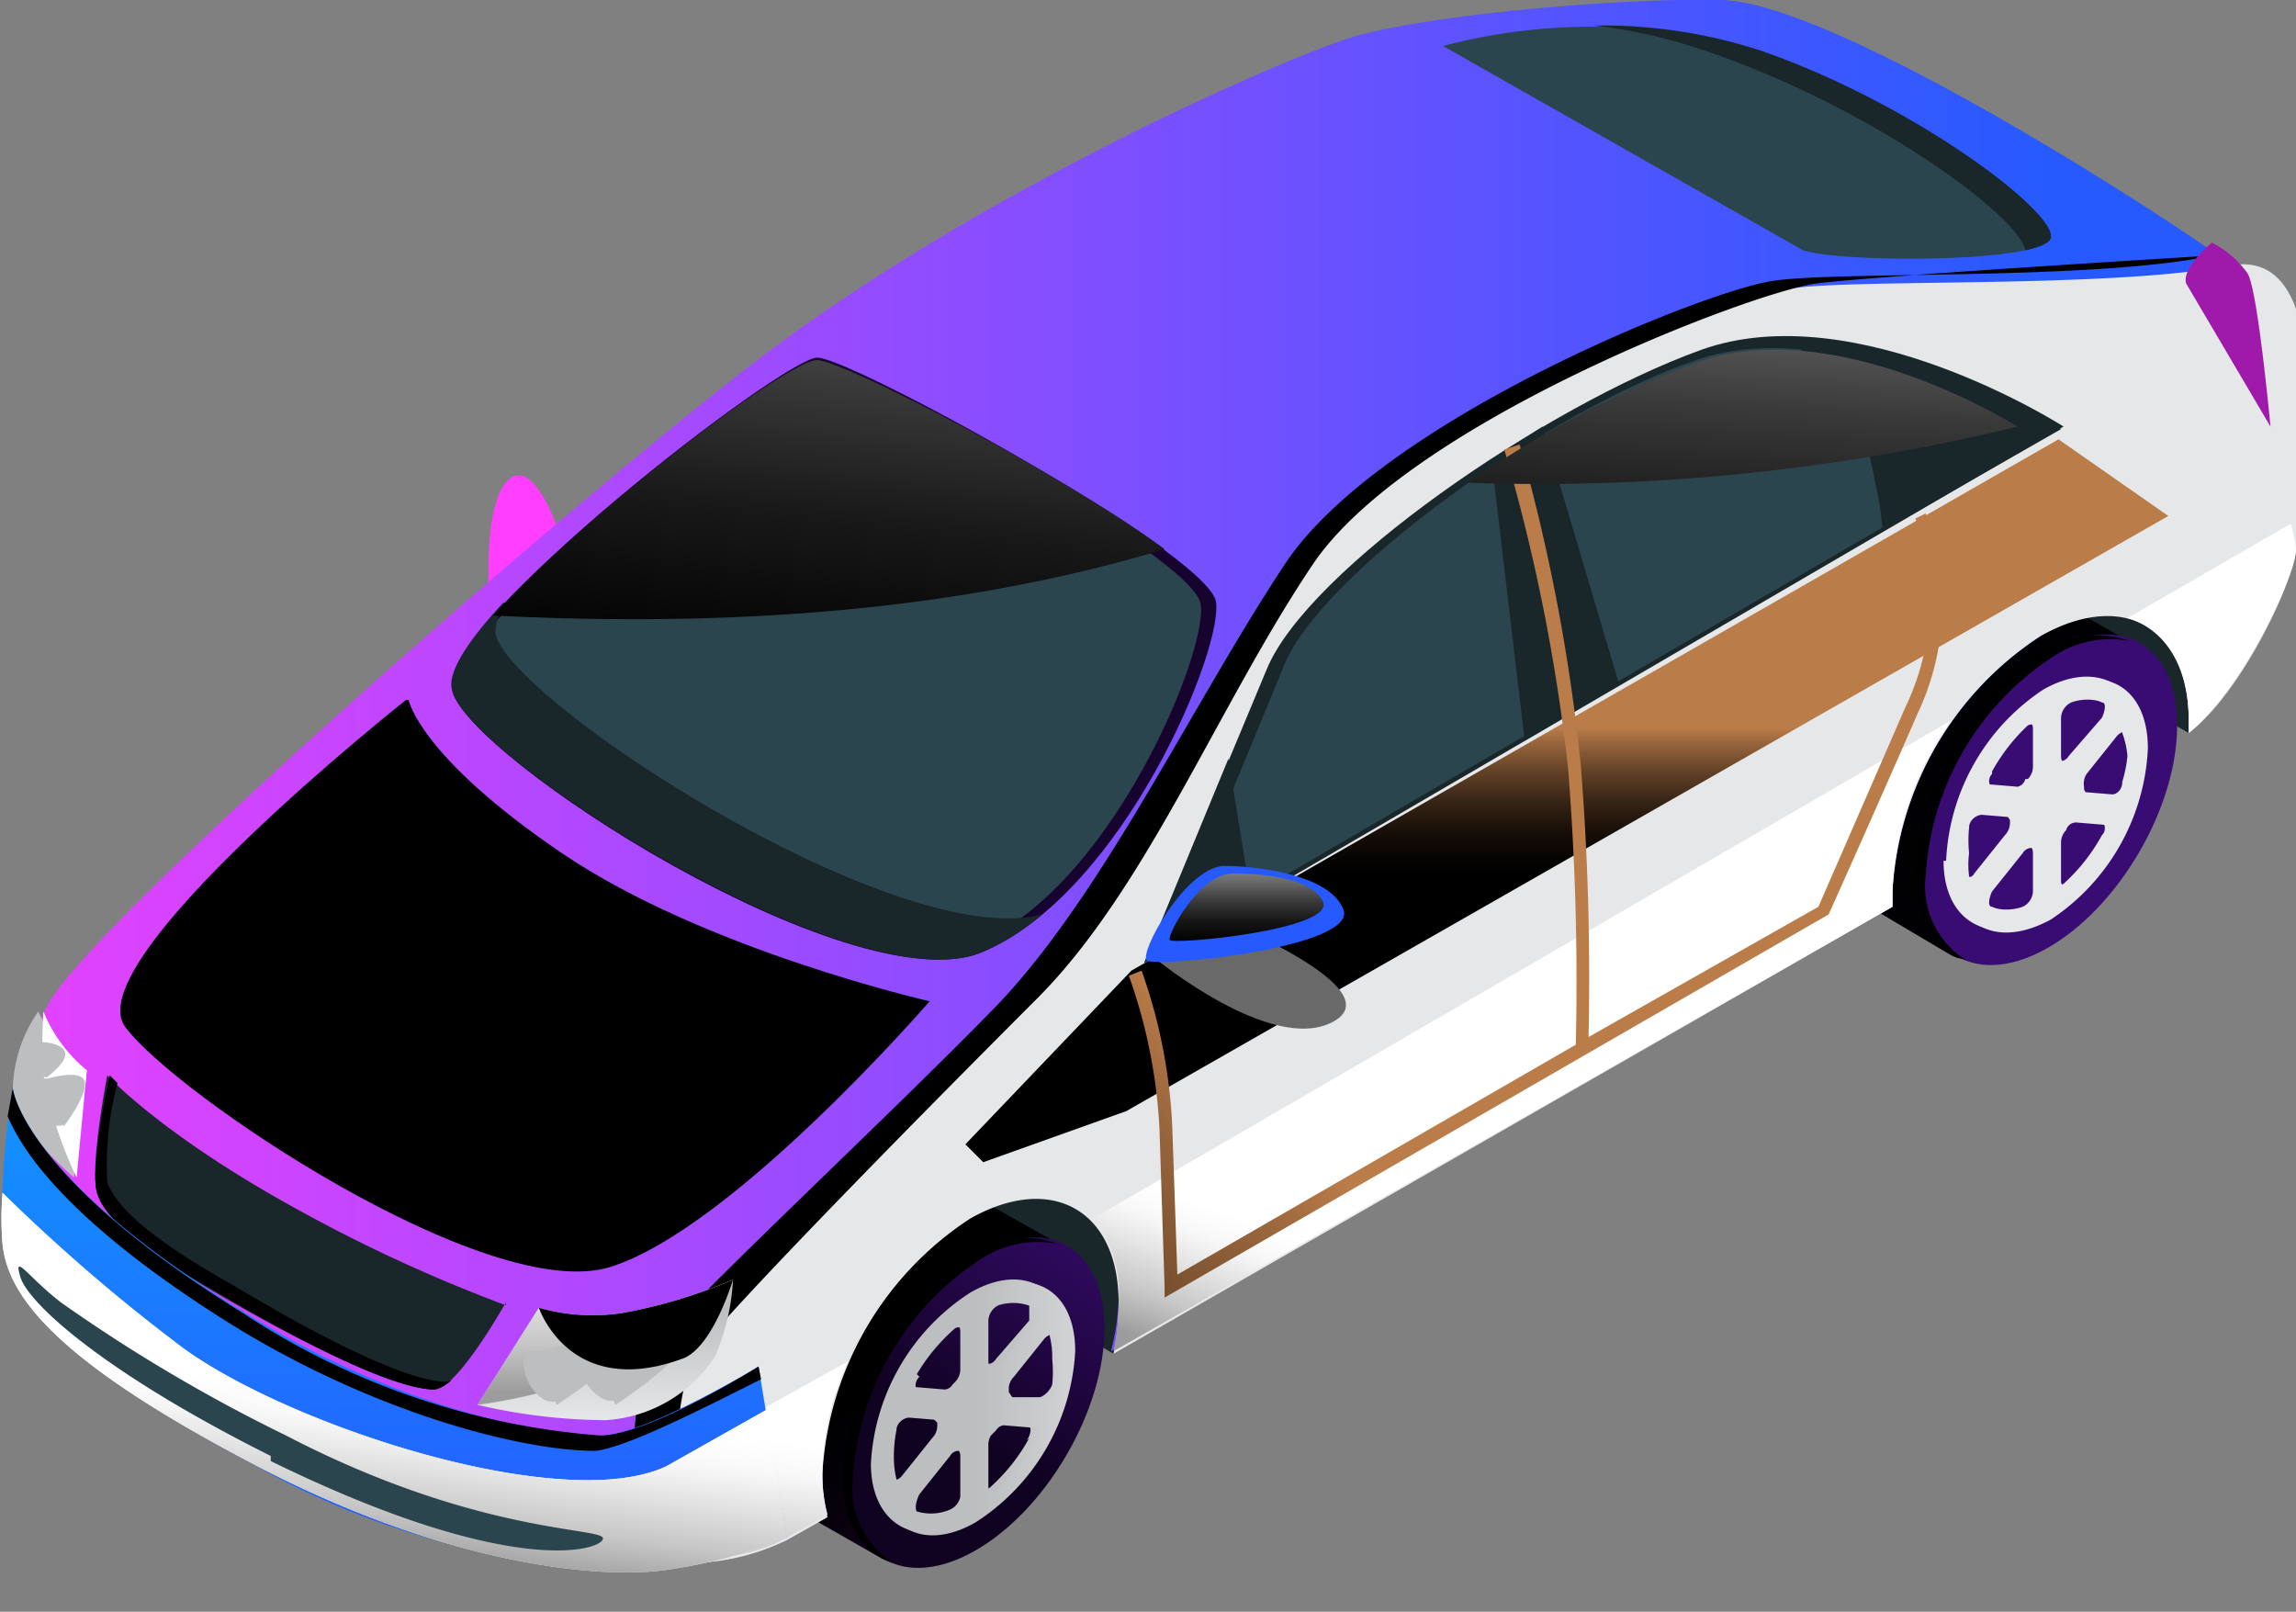 <svg data-name="Сгруппировать 211" xmlns="http://www.w3.org/2000/svg" xmlns:xlink="http://www.w3.org/1999/xlink" width="89.9" height="63.1"><rect width="100%" height="100%" fill="#808080" stroke="none"/><defs><linearGradient id="c" x1=".4" y1=".5" x2="1.2" y2=".5" gradientUnits="objectBoundingBox"><stop offset="0" stop-color="#100221"/><stop offset="1" stop-color="#390c73"/></linearGradient><linearGradient id="g" x1="-.4" y1=".4" x2="-.4" y2=".6" gradientUnits="objectBoundingBox"><stop offset="0" stop-color="#ba7c49"/><stop offset=".1" stop-color="#98653c"/><stop offset=".3" stop-color="#624126"/><stop offset=".5" stop-color="#382516"/><stop offset=".7" stop-color="#191009"/><stop offset=".9" stop-color="#060402"/><stop offset="1"/></linearGradient><linearGradient id="a" x1=".6" y1=".5" x2="1.6" y2=".5" gradientUnits="objectBoundingBox"><stop offset="0" stop-color="#bcbec0"/><stop offset="1" stop-color="#e6e7e8"/></linearGradient><linearGradient id="k" x1=".5" y1=".5" x2="1.5" y2=".5" xlink:href="#a"/><linearGradient id="l" x1="-5.6" y1=".9" x2="-6.3" y2="0" xlink:href="#b"/><linearGradient id="m" x1="-5.5" y1=".5" x2="-4.8" y2=".5" xlink:href="#c"/><linearGradient id="o" x1="-10.3" y1=".5" x2="-9.3" y2=".5" xlink:href="#a"/><linearGradient id="p" x1="-10.4" y1=".5" x2="-9.4" y2=".5" xlink:href="#a"/><linearGradient id="d" x1="14.9" y1=".5" x2="15.9" y2=".5" gradientUnits="objectBoundingBox"><stop offset="0" stop-color="#ff3eff"/><stop offset="1" stop-color="#265aff"/></linearGradient><linearGradient id="q" x1="-.1" y1=".5" x2=".9" y2=".5" xlink:href="#d"/><linearGradient id="t" x1="3.8" y1=".2" x2="3.8" y2="1" xlink:href="#a"/><linearGradient id="e" x1="3.8" y1=".9" x2="3.8" y2="-.4" gradientUnits="objectBoundingBox"><stop offset="0" stop-color="#9c9c9c"/><stop offset="0" stop-color="#9c9c9c"/><stop offset=".3" stop-color="#c7c7c7"/><stop offset=".6" stop-color="#e5e5e5"/><stop offset=".8" stop-color="#f8f8f8"/><stop offset="1" stop-color="#fff"/></linearGradient><linearGradient id="u" x1="26.7" y1=".5" x2="27.7" y2=".5" xlink:href="#a"/><linearGradient id="v" x1="43.2" y1="-.3" x2="42.3" y2=".9" xlink:href="#e"/><linearGradient id="x" x1="9.9" y1=".5" x2="10.9" y2=".5" xlink:href="#a"/><linearGradient id="f" x1="29" y1=".5" x2="30" y2=".5" gradientUnits="objectBoundingBox"><stop offset="0" stop-color="#bcbec0"/><stop offset=".7" stop-color="#e8e9ea"/><stop offset="1" stop-color="#fff"/></linearGradient><linearGradient id="y" x1="8.6" y1=".5" x2="9.6" y2=".5" xlink:href="#a"/><linearGradient id="z" x1="28.7" y1=".5" x2="29.7" y2=".5" xlink:href="#f"/><linearGradient id="B" x1="44.3" y1=".5" x2="45.3" y2=".5" xlink:href="#a"/><linearGradient id="C" x1="32.6" y1=".5" x2="33.6" y2=".5" xlink:href="#f"/><linearGradient id="D" x1="54.3" y1=".5" x2="55.3" y2=".5" xlink:href="#a"/><linearGradient id="E" x1="42.4" y1=".5" x2="43.4" y2=".5" xlink:href="#f"/><linearGradient id="b" x1="1.6" y1=".9" x2=".9" y2="0" gradientUnits="objectBoundingBox"><stop offset="0" stop-color="#010002"/><stop offset="0" stop-color="#030005"/><stop offset=".2" stop-color="#0f0318"/><stop offset=".4" stop-color="#160524"/><stop offset=".5" stop-color="#190628"/><stop offset=".7" stop-color="#0b0212"/><stop offset=".9" stop-color="#020004"/><stop offset="1"/></linearGradient><linearGradient id="F" x1="-14" y1=".9" x2="-13.6" y2=".2" xlink:href="#e"/><linearGradient id="G" x1="1.7" y1="1.2" x2="1.8" y2=".8" xlink:href="#e"/><linearGradient id="H" x1="-.7" y1=".6" x2="-.6" y2=".4" xlink:href="#e"/><linearGradient id="I" x1="2.1" x2="2.1" y2="1" gradientUnits="objectBoundingBox"><stop offset="0" stop-color="#1195ff"/><stop offset="1" stop-color="#265aff"/></linearGradient><linearGradient id="K" x1="2.2" y1="1" x2="2.1" y2=".5" xlink:href="#e"/><linearGradient id="L" x1="1.9" y1="1.3" x2="2" y2=".9" xlink:href="#e"/><linearGradient id="h" x1="1.5" y1="-.8" x2=".9" y2="1.4" gradientUnits="objectBoundingBox"><stop offset="0" stop-color="#9c9c9c"/><stop offset="0" stop-color="#989898"/><stop offset=".3" stop-color="#626262"/><stop offset=".5" stop-color="#383838"/><stop offset=".7" stop-color="#191919"/><stop offset=".9" stop-color="#060606"/><stop offset="1"/></linearGradient><linearGradient id="M" x1="2.6" y1=".8" x2="1.3" y2=".4" gradientUnits="objectBoundingBox"><stop offset="0" stop-color="#e0c95e"/><stop offset="0" stop-color="#dbc55c"/><stop offset=".2" stop-color="#998940"/><stop offset=".4" stop-color="#625829"/><stop offset=".6" stop-color="#383217"/><stop offset=".8" stop-color="#19160a"/><stop offset=".9" stop-color="#060602"/><stop offset="1"/></linearGradient><linearGradient id="O" x1="-.4" y1=".2" x2="-1.2" y2="1" xlink:href="#g"/><linearGradient id="P" x1="-1.3" y1=".3" x2="-2.4" y2=".8" gradientUnits="objectBoundingBox"><stop offset="0" stop-color="#696969"/><stop offset=".2" stop-color="#9c9c9c"/><stop offset=".5" stop-color="#c6c6c6"/><stop offset=".7" stop-color="#e5e5e5"/><stop offset=".9" stop-color="#f8f8f8"/><stop offset="1" stop-color="#fff"/></linearGradient><linearGradient id="Q" x1="-2.2" y1=".5" x2="-1.2" y2=".5" xlink:href="#d"/><linearGradient id="R" x1="-2.3" y1="-.2" x2="-2.3" y2="1" xlink:href="#h"/><linearGradient id="S" x1="-1.7" y1="-1.5" x2="-2.3" y2="1.7" xlink:href="#h"/><radialGradient id="i" cx=".5" cy=".5" r=".4" gradientTransform="matrix(-1.514 0 0 1 3.1 0)" gradientUnits="objectBoundingBox"><stop offset="0" stop-color="#fff"/><stop offset="1"/></radialGradient><radialGradient id="n" cx=".5" cy=".5" r=".4" gradientTransform="matrix(-1.514 0 0 1 -22 0)" xlink:href="#i"/><radialGradient id="r" cx=".5" cy=".5" r=".6" gradientTransform="scale(-.818 1)" xlink:href="#i"/><radialGradient id="s" cx=".5" cy=".5" r=".5" gradientTransform="matrix(-.881 0 0 1 8.9 0)" xlink:href="#i"/><radialGradient id="w" cx=".5" cy=".2" r=".4" gradientTransform="matrix(-2.127 0 0 1 -85.6 0)" gradientUnits="objectBoundingBox"><stop offset="0" stop-color="#ff63ce"/><stop offset="1" stop-color="#9f19ab"/></radialGradient><radialGradient id="j" cx=".5" cy=".5" r=".6" gradientTransform="matrix(-.729 0 0 1 16 0)" gradientUnits="objectBoundingBox"><stop offset=".2" stop-color="#f90"/><stop offset=".3" stop-color="#fc9500"/><stop offset=".5" stop-color="#f58900"/><stop offset=".7" stop-color="#ea7500"/><stop offset=".9" stop-color="#da5a00"/><stop offset="1" stop-color="#cc4100"/></radialGradient><radialGradient id="A" cx=".5" cy=".5" r=".4" gradientTransform="matrix(1.285 0 0 1 -9.4 0)" xlink:href="#j"/><radialGradient id="J" cx=".2" cy=".9" r=".9" gradientTransform="matrix(-.481 0 0 1 3.7 0)" gradientUnits="objectBoundingBox"><stop offset="0" stop-color="#ffe4a7"/><stop offset="1"/></radialGradient><radialGradient id="N" cx=".5" cy=".5" r=".8" gradientTransform="matrix(-.469 0 0 1 6.7 0)" xlink:href="#i"/></defs><path data-name="Контур 1323" d="M85.7 28.7L80 25.4l2.6-3.3s4.2 4 4 4.4l-.9 2.2z" fill="#19272b"/><path data-name="Контур 1324" d="M43.6 53l-8.7-5.1s6-3 6.2-3 4 2.3 4 2.3z" fill="#19272b"/><g data-name="Сгруппировать 204" transform="translate(30.3 46.8)"><path data-name="Контур 1325" d="M818.4 970a3.5 3.5 0 001.4 3.1l2.8 1.6c.9.5.3-.6 1.7-1.4a11 11 0 005-8.7c0-1.5 1.4-1.5.6-2l-3-1.7a3.6 3.6 0 00-3.5.4 11 11 0 00-5 8.6z" transform="translate(-818.4 -960.5)" fill="url(#b)"/><ellipse data-name="Эллипс 285" cx="7.1" cy="4.1" rx="7.1" ry="4.1" transform="rotate(-59.7 11 5.4)" fill="url(#c)"/><path data-name="Контур 1326" d="M826.2 963a3.6 3.6 0 013.5-.5 4 4 0 00-3 .6 11 11 0 00-5 8.6 3.4 3.4 0 001.6 3.3c-1.3-.4-2-1.6-2-3.5a11 11 0 015-8.6z" transform="translate(-818.6 -960.6)" fill="url(#i)" style="mix-blend-mode:screen;isolation:isolate"/><path data-name="Контур 1327" d="M822.5 971.2c0 2.4 1.8 3.4 3.9 2.2a8.5 8.5 0 003.8-6.7c0-2.4-1.7-3.4-3.8-2.2a8.5 8.5 0 00-3.9 6.7zm2.6-1.6v.1c0 .1 0 0 0 0a.7.7 0 01-.2.5l-1.2 1.5c-.2.2-.4.2-.4 0a3.5 3.5 0 01-.2-.9 5.2 5.2 0 01.2-1c0-.3.2-.5.4-.5l1.2.1.2.2zm-1-2a7.3 7.3 0 011.5-1.8c.2-.1.4 0 .4.2v1.5a.7.7 0 01-.2.5l-.1.1a.4.4 0 01-.3.2l-1.2-.1c-.2 0-.3-.3-.1-.5zm3.1-2.7a1.9 1.9 0 011.5.1v.6l-1.3 1.5a.4.4 0 01-.3.2.8.8 0 00-.1 0c-.1 0-.2-.1-.2-.3v-1.5a.7.7 0 01.4-.6zm2.3 1.3a3.4 3.4 0 01.1.9 5.1 5.1 0 010 1c-.1.3-.4.5-.5.5h-1.2l-.2-.3v-.2a.7.7 0 01.2-.4l1.2-1.5c.1-.2.4-.2.4 0zm-.8 4a7.3 7.3 0 01-1.5 1.9c-.2.2-.4.1-.4-.1v-1.6a.7.7 0 01.2-.4l.1-.2a.4.4 0 01.3-.2l1.2.1c.2 0 .2.3 0 .6zm-3.1 2.8a1.9 1.9 0 01-1.5 0c-.2-.2-.1-.5 0-.7l1.3-1.5a.4.4 0 01.3-.2c.2 0 .3.1.3.3v1.6a.7.7 0 01-.4.5z" transform="translate(-818.7 -960.7)" fill="url(#a)" style="mix-blend-mode:multiply;isolation:isolate"/><path data-name="Контур 1328" d="M822.8 971.3c0 2.4 1.7 3.4 3.8 2.2a8.5 8.5 0 003.9-6.7c0-2.4-1.7-3.4-3.9-2.2a8.5 8.5 0 00-3.8 6.7zm2.5-1.6v.1a.7.7 0 01-.1.5l-1.2 1.5c-.2.2-.4.2-.5 0a3.5 3.5 0 01-.1-.9 5.1 5.1 0 01.1-1c0-.3.3-.5.5-.5l1.2.1.1.2zm-1-2a7.3 7.3 0 011.5-1.8c.2-.1.4 0 .4.2v1.5a.7.7 0 01-.2.5v.1a.4.4 0 01-.4.2h-1.2c-.2-.1-.2-.4 0-.6zm3.2-2.7a1.9 1.9 0 011.4.1c.2.1.2.4 0 .6l-1.2 1.5a.4.4 0 01-.4.2c-.2 0-.2-.1-.2-.3v-1.5a.7.7 0 01.4-.6zm2.3 1.3a3.5 3.5 0 010 .9 5.2 5.2 0 010 1c0 .3-.3.5-.5.5h-1.2l-.2-.3v-.2a.7.7 0 01.2-.4l1.2-1.5c.2-.2.4-.2.5 0zm-.9 4a7.4 7.4 0 01-1.4 1.9c-.2.2-.4.1-.4-.1v-1.6a.7.7 0 01.1-.4l.2-.2a.4.4 0 01.3-.2l1.2.1c.2 0 .2.3 0 .6zm-3 2.8a1.9 1.9 0 01-1.6 0c-.1-.2 0-.5.1-.7l1.2-1.5a.4.4 0 01.3-.2.6.6 0 00.1 0c.2 0 .2.1.2.3v1.6a.7.7 0 01-.4.5z" transform="translate(-818.7 -960.7)" fill="url(#k)"/></g><g data-name="Сгруппировать 205" transform="translate(72.3 23.2)"><path data-name="Контур 1329" d="M863 945a3.5 3.5 0 001.4 3.1l2.7 1.6c1 .5.3-.6 1.7-1.4a11 11 0 005-8.7c0-1.5 1.5-1.5.6-2l-3-1.7a3.6 3.6 0 00-3.5.4 11 11 0 00-5 8.6z" transform="translate(-863 -935.5)" fill="url(#l)"/><ellipse data-name="Эллипс 286" cx="7.1" cy="4.1" rx="7.1" ry="4.1" transform="rotate(-59.7 11 5.4)" fill="url(#m)"/><path data-name="Контур 1330" d="M870.8 938a3.6 3.6 0 013.4-.5 4 4 0 00-3 .6 11 11 0 00-5 8.6 3.4 3.4 0 001.6 3.3c-1.2-.4-2-1.6-2-3.5a11 11 0 015-8.6z" transform="translate(-863.1 -935.6)" fill="url(#n)" style="mix-blend-mode:screen;isolation:isolate"/><path data-name="Контур 1331" d="M867 946.2c0 2.4 1.8 3.4 4 2.2a8.5 8.5 0 003.8-6.7c0-2.4-1.8-3.4-3.9-2.2a8.5 8.5 0 00-3.8 6.7zm2.6-1.6v.1c0 .1 0 0 0 0a.7.7 0 01-.2.5l-1.2 1.5c-.1.2-.4.2-.4 0a3.5 3.5 0 01-.1-.9 5.2 5.2 0 010-1c.1-.3.4-.5.5-.5h1.2l.2.3zm-1-2a7.3 7.3 0 011.5-1.8c.2-.1.4 0 .4.2v1.5a.7.7 0 01-.2.5h-.1a.4.4 0 01-.3.3l-1.2-.1c-.2 0-.2-.3 0-.5zm3.1-2.7a1.9 1.9 0 011.5.1c.2 0 .1.4 0 .6l-1.3 1.5a.4.4 0 01-.3.2c-.2 0-.3-.1-.3-.3v-1.5a.7.7 0 01.4-.6zm2.3 1.3a3.5 3.5 0 01.2.9 5.2 5.2 0 01-.2 1c0 .3-.2.5-.4.5l-1.2-.1-.2-.2v-.1c0-.1 0 0 0 0a.7.7 0 01.2-.5l1.2-1.5c.2-.2.4-.2.4 0zm-.8 4a7.3 7.3 0 01-1.5 1.9c-.2.1-.4 0-.4-.2v-1.5a.7.7 0 01.2-.5l.1-.1a.4.4 0 01.4-.2l1.2.1c.1 0 .2.3 0 .5zm-3.1 2.8a1.9 1.9 0 01-1.5-.1v-.6l1.3-1.5a.4.4 0 01.3-.2.7.7 0 00.1 0c.1 0 .2.1.2.3v1.5a.7.7 0 01-.4.6z" transform="translate(-863.2 -935.7)" fill="url(#o)" style="mix-blend-mode:multiply;isolation:isolate"/><path data-name="Контур 1332" d="M867.3 946.3c0 2.4 1.7 3.4 3.9 2.2a8.5 8.5 0 003.8-6.7c0-2.4-1.7-3.4-3.8-2.2a8.5 8.5 0 00-3.9 6.7zm2.6-1.6v.1c0 .1 0 0 0 0a.7.7 0 01-.2.5l-1.2 1.5c-.2.2-.4.2-.5 0a3.4 3.4 0 010-.9 5 5 0 010-1c0-.3.3-.5.5-.5l1.2.1.2.2zm-1-2a7.3 7.3 0 011.4-1.8c.2-.1.4 0 .4.2v1.5a.7.7 0 01-.1.5h-.1a.4.4 0 01-.4.3l-1.2-.1c-.1 0-.2-.3 0-.5zm3.1-2.7a1.9 1.9 0 011.5.1l-.1.6-1.2 1.5a.4.4 0 01-.3.2.8.8 0 00-.1 0c-.1 0-.2-.1-.2-.3v-1.5a.7.7 0 01.4-.6zm2.3 1.3a3.4 3.4 0 01.1.9 5.1 5.1 0 01-.1 1c0 .3-.3.5-.5.5l-1.2-.1-.1-.2v-.1c0-.1 0 0 0 0a.7.7 0 01.1-.5l1.2-1.5c.2-.2.4-.2.5 0zm-.8 4a7.3 7.3 0 01-1.5 1.9c-.2.1-.4 0-.4-.2v-1.5a.7.7 0 01.2-.5.4.4 0 01.4-.3l1.2.1c.2 0 .2.3 0 .5zm-3.2 2.8a1.9 1.9 0 01-1.4-.1c-.2 0-.1-.4 0-.6l1.2-1.5a.4.4 0 01.4-.2c.2 0 .2.1.2.3v1.5a.7.7 0 01-.4.6z" transform="translate(-863.2 -935.7)" fill="url(#p)"/></g><path data-name="Контур 1333" d="M809.3 932.6s-1-2.9-2-1.7-.6 5.4-.6 5.4z" transform="translate(-787.5 -912)" fill="url(#d)"/><path data-name="Контур 1334" d="M788.3 950.3c1.6-3 18.3-17.8 27.1-24.7s21-12.2 23.8-13.1 10.7-1.6 14.6-1.5c4.6.1 18.2 9 20 10.4 0 0 2.5 10 2.5 11 0 1.1-2.1 5.6-4.2 7.3v-.5c0-3.7-2.6-5.2-5.8-3.3a12.8 12.8 0 00-5.8 10v.6l-30.6 17.4a9.3 9.3 0 00.3-2c0-3.7-2.6-5.1-5.8-3.3a12.8 12.8 0 00-5.8 10 6.2 6.2 0 00.2 1.7l-1.6.9c-4.7 2.6-14.4-1.3-23.7-6.5-9-5-6.8-11.4-5.2-14.4z" transform="translate(-786.4 -911)" fill="url(#q)"/><path data-name="Контур 1335" d="M39.6 39.8c4.3-4.4 7.1-11.4 10.8-17s17-11.1 19.7-11.5c2.5-.4 12.5 0 17.2-.9s2.6 10 2.6 11.1c0 1-2 5.5-4.2 7.2v-.5c0-3.7-2.6-5.1-5.8-3.3a12.8 12.8 0 00-5.8 10v.6L43.6 53a9.3 9.3 0 00.2-2c0-3.6-2.6-5.1-5.8-3.3a12.8 12.8 0 00-5.8 10 6.2 6.2 0 00.2 1.7l-1.6.9a8.9 8.9 0 01-5.2.8c-.2-2.8-.3-6.7.9-8.2 2-2.2 8.8-8.7 13.1-13z" fill="#e6e7e8" style="mix-blend-mode:multiply;isolation:isolate"/><path data-name="Контур 1336" d="M813.6 964.1c2-2.3 8.9-8.7 13.1-13s7.7-11.8 11.4-17.4 16.4-10.7 19.1-11.1c2.5-.4 12.5 0 17.3-1 0 0-13.3.8-15.6 1.1-2.7.4-16 5.5-19.7 11s-6.5 12.7-10.8 17-11.2 11.3-13.1 13.6c-1.2 1.4-1.1 5.3-.9 8a13.7 13.7 0 01-1.7 0c-.2-2.8-.3-6.8 1-8.2z" transform="translate(-787.8 -911.6)" fill="url(#r)" style="mix-blend-mode:screen;isolation:isolate"/><path data-name="Контур 1337" d="M70.6 9.8l-14.1-8a23 23 0 0112.4.2C75 4.1 80.5 8.3 80.3 9.3s-8.2 1-9.7.5z" fill="#2b454e"/><path data-name="Контур 1338" d="M66.8 2a20.5 20.5 0 00-4.4-1A20 20 0 0169 2c6 2.1 11.5 6.3 11.3 7.3 0 .2-.5.4-1 .5-.2-1.3-6-5.6-12.5-7.8z" fill="#19272b"/><path data-name="Контур 1339" d="M47.6 23.5C47 21.5 33.3 14 32 14S17.2 24.4 17.7 27s15.6 12.3 20.7 10.3C44 35 48 25.2 47.6 23.5z" fill="#16032e"/><g data-name="Сгруппировать 207"><g data-name="Сгруппировать 206"><path data-name="Контур 1340" d="M47 23.6c-.5-2-13.8-9-15.1-9.1s-14.4 10-14 12.5 15.3 12 20.2 10c5.4-2.1 9.3-11.7 8.9-13.4z" fill="#2b454e"/></g></g><path data-name="Контур 1341" d="M19.8 23.6a2 2 0 00-.4 1.2c.5 2.6 15.7 12.5 21.4 11a8.8 8.8 0 01-2.4 1.5c-5 2-20.3-7.8-20.7-10.3-.2-.7.7-2 2-3.4z" fill="#19272b"/><path data-name="Контур 1342" d="M44.8 37.7l36-21s-8.1-5.2-14.2-3-15.4 8.6-17 12.5l-4.8 11.5z" fill="#19272b"/><path data-name="Контур 1343" d="M45.8 36.9l34-19.8s-7.6-5-13.4-3S51.8 22.4 50.3 26l-4.5 10.9z" fill="#2b454e"/><path data-name="Контур 1344" d="M19.8 51s-1.9 3.4-2.8 3.4-3.4-.8-8.4-3.7c-3.1-1.8-4.5-3-4.8-4s.4-4.6.4-4.6 2 2.2 7 5a60.7 60.7 0 008.6 4z" fill="#19272b"/><path data-name="Контур 1345" d="M790.8 955.6l.3.3a12.5 12.5 0 00-.4 3.9c.4 1 1.7 2.2 4.9 4 5 3 7.4 3.8 8.4 3.8a.7.7 0 00.2-.1 1.3 1.3 0 01-.7.4c-1 0-3.4-.8-8.3-3.7-3.2-1.8-4.6-3-4.9-4s.5-4.6.5-4.6z" transform="translate(-786.5 -913.5)" fill="url(#s)" style="mix-blend-mode:screen;isolation:isolate"/><path data-name="Контур 1346" d="M808.5 965.2l-2.4 3.8a22.5 22.5 0 005 .6 5.5 5.5 0 004.3-2.5 8.7 8.7 0 00.7-3 19.8 19.8 0 01-4.3 1.3 7.7 7.7 0 01-3.3-.2z" transform="translate(-787.4 -914)" fill="url(#t)"/><path data-name="Контур 1347" d="M808.5 965.2l-2.4 3.8a22.1 22.1 0 006.2-1.8 10.6 10.6 0 003.8-3.1 19.8 19.8 0 01-4.3 1.3 7.7 7.7 0 01-3.3-.2z" transform="translate(-787.4 -914)" fill="url(#e)" style="mix-blend-mode:multiply;isolation:isolate"/><path data-name="Контур 1348" d="M789.8 955.2l-.5 4.2s-2.3-1.9-2.4-3.4a5.5 5.5 0 011-3.1 5.8 5.8 0 001.9 2.3z" transform="translate(-786.4 -913.3)" fill="url(#u)"/><path data-name="Контур 1349" d="M789.8 955.2l-.4 4.2a16.1 16.1 0 01-1.3-4 20 20 0 010-2.5 5.8 5.8 0 001.7 2.3z" transform="translate(-786.4 -913.3)" fill="url(#v)" style="mix-blend-mode:multiply;isolation:isolate"/><path data-name="Контур 1350" d="M878 921.1a3.8 3.8 0 011.4 1.2c.4.6.9 6 .9 6l-3.3-5.6c-.2-.6 1-1.6 1-1.6z" transform="translate(-791.4 -911.6)" fill="url(#w)"/><g data-name="Сгруппировать 208"><path data-name="Контур 1351" d="M808.4 967l1 2s2.8-1.8 2.6-2.4-3.6.4-3.6.4z" transform="translate(-787.6 -914)" fill="url(#x)"/><path data-name="Контур 1352" d="M809.6 968.4c0 .5-.3.7-.8.5a1.8 1.8 0 01-.8-1.4c0-.5.4-.7.8-.4a1.8 1.8 0 01.8 1.3z" transform="translate(-787.5 -914.1)" fill="url(#f)"/></g><path data-name="Контур 1353" d="M810.8 967l1 2s2.9-1.9 2.6-2.5-3.6.4-3.6.4z" transform="translate(-787.7 -914)" fill="url(#y)"/><path data-name="Контур 1354" d="M812 968.4c0 .5-.3.7-.8.4a1.8 1.8 0 01-.8-1.3c0-.6.4-.8.8-.5a1.8 1.8 0 01.8 1.4z" transform="translate(-787.7 -914.1)" fill="url(#z)"/><path data-name="Контур 1355" d="M812.7 965.7l.8 1.8s2.6-1.6 2.3-2.2-3.1.4-3.1.4z" transform="translate(-787.8 -914)" fill="url(#j)"/><path data-name="Контур 1356" d="M813.8 967c0 .4-.4.6-.7.4a1.6 1.6 0 01-.8-1.2c0-.5.4-.7.8-.4a1.6 1.6 0 01.7 1.2z" transform="translate(-787.8 -914)" fill="url(#A)"/><path data-name="Контур 1357" d="M788 955.8l.9 1.8s1-1.3.8-1.8-1.7 0-1.7 0z" transform="translate(-786.4 -913.5)" fill="url(#B)"/><path data-name="Контур 1358" d="M789.1 957c0 .5-.3.7-.7.5a1.6 1.6 0 01-.7-1.3c0-.4.3-.6.7-.4a1.6 1.6 0 01.7 1.3z" transform="translate(-786.4 -913.5)" fill="url(#C)"/><path data-name="Контур 1359" d="M787.5 954.2l.7 1.4s1-.7.7-1.1-1.4-.3-1.4-.3z" transform="translate(-786.4 -913.4)" fill="url(#D)"/><path data-name="Контур 1360" d="M788.4 955.2c0 .3-.3.5-.6.3a1.2 1.2 0 01-.5-1c0-.3.2-.4.5-.3a1.2 1.2 0 01.6 1z" transform="translate(-786.4 -913.4)" fill="url(#E)"/><path data-name="Контур 1361" d="M869.2 929.2L832.9 950l-6.5 6.8.7.7 5.6-2 40.8-23.3z" transform="translate(-788.6 -912)" fill="url(#g)" style="mix-blend-mode:screen;isolation:isolate"/><g data-name="Сгруппировать 209" style="mix-blend-mode:multiply;isolation:isolate"><path data-name="Контур 1362" d="M877 941v-.6c0-2.2-1-3.6-2.4-4l6.4-3.7a7.4 7.4 0 01.2 1c0 1-2.1 5.5-4.2 7.2z" transform="translate(-791.3 -912.2)" fill="url(#F)"/><path data-name="Контур 1363" d="M787.4 961.4a66 66 0 006.2 5.2c4.2 3 14.9 6.5 18.8 4.5l7.2-4a11 11 0 00-1 4.4 6.2 6.2 0 00.2 1.6l-1.6.9c-4.7 2.6-14.3-1.2-23.6-6.4-3.5-2-5.3-4.1-6.2-6.2z" transform="translate(-786.4 -913.8)" fill="url(#G)"/><path data-name="Контур 1364" d="M832.5 965.6a9.3 9.3 0 00.2-2 4.6 4.6 0 00-1-3.2l33.6-19.5a12.3 12.3 0 00-2.3 6.7v.6l-30.5 17.4z" transform="translate(-788.9 -912.7)" fill="url(#H)"/></g><path data-name="Контур 1365" d="M816 967s-4.3 2.6-6.1 2.7c-2.8 0-8.4-1.3-14-4.8-8.8-5.4-9.1-8.8-9.1-8.8a30.3 30.3 0 00-.4 6.1c.3 2 2 4.5 9.6 8.5a30.9 30.9 0 0016.1 4.2 19.8 19.8 0 005-1.2z" transform="translate(-786.3 -913.5)" fill="url(#I)"/><path data-name="Контур 1366" d="M809.6 970.3c-2.8 0-8.4-1.4-14-4.8-6.8-4.2-8.5-7.1-9-8.3l.2-1.1s.3 3.4 9 8.8a29.5 29.5 0 0014 4.8c1.9 0 6.2-2.7 6.2-2.7l.1.5c-2 1-5.3 2.7-6.5 2.8z" transform="translate(-786.3 -913.5)" fill="url(#J)" style="mix-blend-mode:color-dodge;isolation:isolate"/><path data-name="Контур 1367" d="M786.4 962.4a12.1 12.1 0 010-2 70 70 0 007.1 6.1c4.3 3.1 14.9 6.5 18.9 4.6l3.9-2.2.8 5a19.8 19.8 0 01-5 1.3c-2.8.3-8.8-.4-16.1-4.3-7.6-4-9.4-6.5-9.6-8.5z" transform="translate(-786.3 -913.7)" fill="url(#K)" style="mix-blend-mode:multiply;isolation:isolate"/><path data-name="Контур 1368" d="M786.4 962.4a12.1 12.1 0 010-2 70 70 0 007.1 6.1c4.3 3.1 14.9 6.5 18.9 4.6l3.9-2.2.8 5a19.8 19.8 0 01-5 1.3c-2.8.3-8.8-.4-16.1-4.3-7.6-4-9.4-6.5-9.6-8.5z" transform="translate(-786.3 -913.7)" fill="url(#L)" style="mix-blend-mode:multiply;isolation:isolate"/><path data-name="Контур 1369" d="M49 35.3l-4.2 2.4 3.3-8z" fill="#19272b"/><path data-name="Контур 1370" d="M70 13.2c5.4 0 10.7 3.6 10.7 3.6l-7 4c0-.8-.3-2-.5-3-.4-1.8-2.4-3.9-3.2-4.6z" fill="#19272b"/><path data-name="Контур 1371" d="M833.1 933.3c-9.9 3-20.2 2.9-26.3 2.6 3.6-4 11.7-10.1 12.7-10 1 0 9.7 4.5 13.6 7.4z" transform="translate(-787.5 -911.8)" fill="url(#h)" style="mix-blend-mode:screen;isolation:isolate"/><path data-name="Контур 1372" d="M10.6 57C4 53.7 1.1 51 .8 50s.3 0 1.6 1a63.7 63.7 0 008.8 5.2c7.3 3.8 12.2 3.6 12.4 4s-3.2 1.8-13-3z" fill="#2b454e"/><path data-name="Контур 1373" d="M802.5 940s-12.9 10.2-11 12.8 14.2 10.9 19 9.4 12.5-10.4 12.5-10.4-8.8-2-14.4-5.8-6-6-6-6z" transform="translate(-786.6 -912.6)" fill="url(#M)" style="mix-blend-mode:screen;isolation:isolate"/><path data-name="Контур 1374" d="M808.7 965.2s1.2 3.6 5.6 2c1.2-.4 2-3.1 2-3.1a19.8 19.8 0 01-4.3 1.3 7.7 7.7 0 01-3.3-.2z" transform="translate(-787.6 -914)" fill="url(#N)" style="mix-blend-mode:screen;isolation:isolate"/><path data-name="Контур 1375" d="M63.4 26.8L59.7 29l-1.3-11 2-1.3z" fill="#19272b"/><path data-name="Контур 1376" d="M833.7 950a21 21 0 011.2 6.1l.2 5.8 15.6-9a105 105 0 00-.3-10.8 72.5 72.5 0 00-2.5-12.5l.6-.2a73.1 73.1 0 012.4 12.6 105.4 105.4 0 01.3 10.6l9-5.1 3.4-7.8a9.6 9.6 0 00.4-7.4l.4-.2a10 10 0 01-.3 7.8 825 825 0 01-3.5 7.9l-26 15v-.4l-.2-6.2a20.9 20.9 0 00-1.2-6z" transform="translate(-789 -912)" fill="url(#O)" style="mix-blend-mode:screen;isolation:isolate"/><g data-name="Сгруппировать 210"><path data-name="Контур 1377" d="M834.2 950.6s4.6 3.8 7 2.5-4.6-4.1-4.6-4.1z" transform="translate(-789 -913.1)" fill="url(#P)" style="mix-blend-mode:multiply;isolation:isolate"/><path data-name="Контур 1378" d="M837 946.9c.7 0 4 .2 4.6 1.7s-7.4 2.3-7.7 2 1.5-3.6 3-3.7z" transform="translate(-789 -913)" fill="url(#Q)"/><path data-name="Контур 1379" d="M837.2 947.2c.5 0 3.1 0 3.6 1.1s-5.9 1.7-6 1.5 1.1-2.5 2.4-2.6z" transform="translate(-789 -913)" fill="url(#R)" style="mix-blend-mode:screen;isolation:isolate"/></g><path data-name="Контур 1380" d="M868.7 928.5a79.2 79.2 0 01-21.5 2.2 39.8 39.8 0 018.9-4.7c4.7-1.7 10.6 1.3 12.6 2.5z" transform="translate(-789.7 -911.8)" fill="url(#S)" style="mix-blend-mode:screen;isolation:isolate"/></svg>